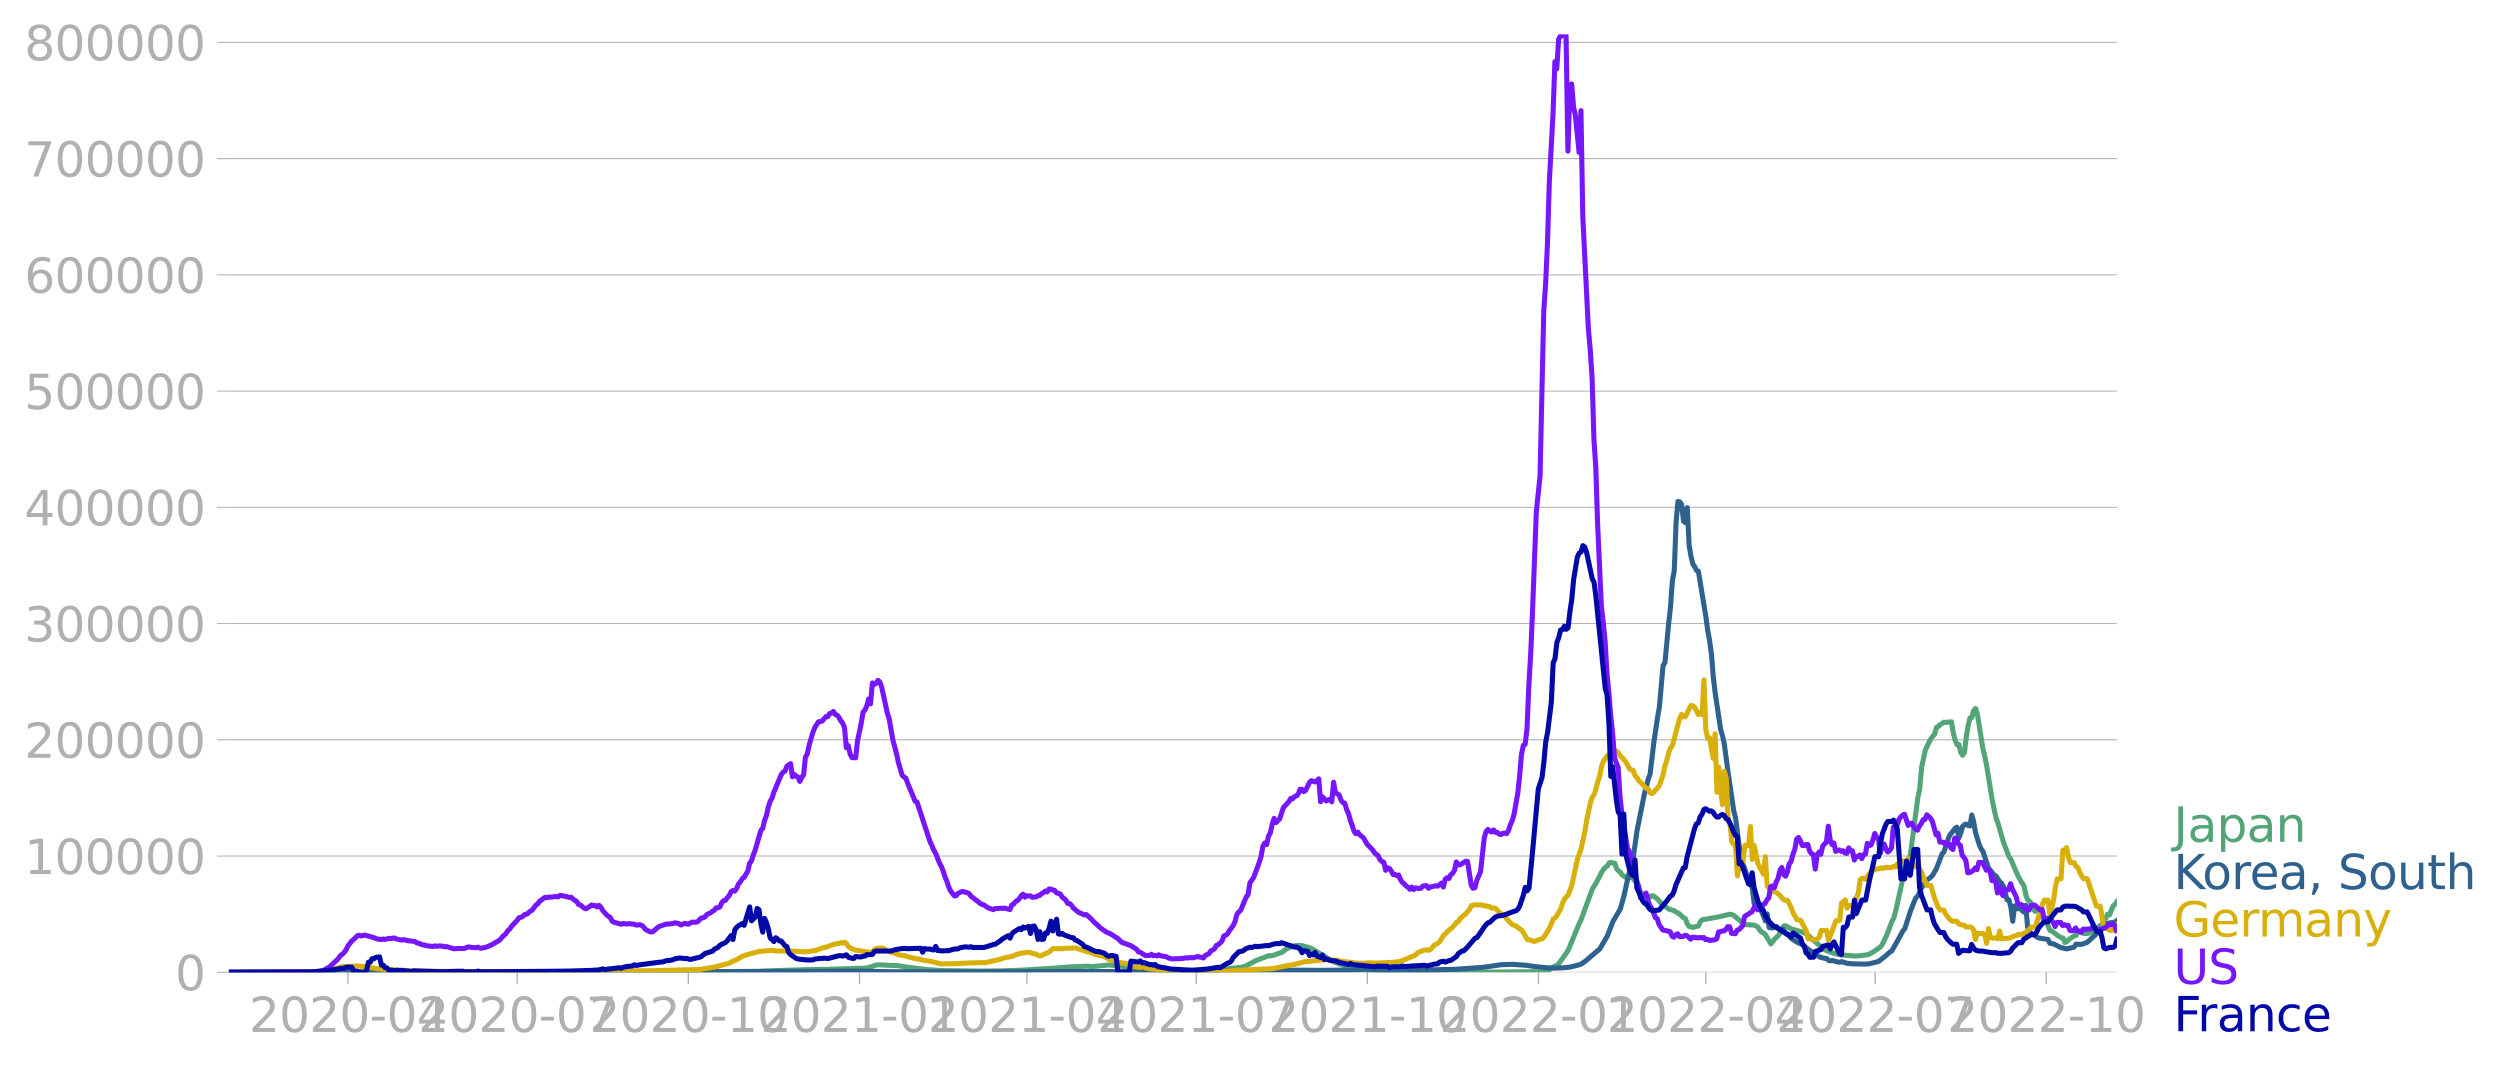 <svg xmlns="http://www.w3.org/2000/svg" xmlns:xlink="http://www.w3.org/1999/xlink" width="985.137" height="420.133" viewBox="0 0 738.852 315.1"><defs><style>*{stroke-linejoin:round;stroke-linecap:butt}</style></defs><g id="figure_1"><path id="patch_1" d="M0 315.1h738.852V0H0v315.1z" style="fill:none"/><g id="axes_1"><path id="patch_2" d="M67.645 287.35h558V10.15h-558v277.2z" style="fill:none"/><g id="matplotlib.axis_1"><g id="xtick_1"><g id="line2d_1"><defs><path id="m6c7bae4f6a" d="M0 0v3.5" style="stroke:#b0b0b0;stroke-width:.4"/></defs><use xlink:href="#m6c7bae4f6a" x="102.829" y="287.35" style="fill:#b0b0b0;stroke:#b0b0b0;stroke-width:.4"/></g><g id="text_1" style="fill:#b0b0b0" transform="matrix(.14 0 0 -.14 73.581 304.988)"><defs><path id="DejaVuSans-32" d="M1228 531h2203V0H469v531q359 372 979 998 621 627 780 809 303 340 423 576 121 236 121 464 0 372-261 606-261 235-680 235-297 0-627-103-329-103-704-313v638q381 153 712 231 332 78 607 78 725 0 1156-363 431-362 431-968 0-288-108-546-107-257-392-607-78-91-497-524-418-433-1181-1211z" transform="scale(.016)"/><path id="DejaVuSans-30" d="M2034 4250q-487 0-733-480-245-479-245-1442 0-959 245-1439 246-480 733-480 491 0 736 480 246 480 246 1439 0 963-246 1442-245 480-736 480zm0 500q785 0 1199-621 414-620 414-1801 0-1178-414-1799Q2819-91 2034-91q-784 0-1198 620-414 621-414 1799 0 1181 414 1801 414 621 1198 621z" transform="scale(.016)"/><path id="DejaVuSans-2d" d="M313 2009h1684v-512H313v512z" transform="scale(.016)"/><path id="DejaVuSans-34" d="M2419 4116 825 1625h1594v2491zm-166 550h794V1625h666v-525h-666V0h-628v1100H313v609l1940 2957z" transform="scale(.016)"/></defs><use xlink:href="#DejaVuSans-32"/><use xlink:href="#DejaVuSans-30" x="63.623"/><use xlink:href="#DejaVuSans-32" x="127.246"/><use xlink:href="#DejaVuSans-30" x="190.869"/><use xlink:href="#DejaVuSans-2d" x="254.492"/><use xlink:href="#DejaVuSans-30" x="290.576"/><use xlink:href="#DejaVuSans-34" x="354.199"/></g></g><g id="xtick_2"><use xlink:href="#m6c7bae4f6a" id="line2d_2" x="152.857" y="287.35" style="fill:#b0b0b0;stroke:#b0b0b0;stroke-width:.4"/><g id="text_2" style="fill:#b0b0b0" transform="matrix(.14 0 0 -.14 123.609 304.988)"><defs><path id="DejaVuSans-37" d="M525 4666h3000v-269L1831 0h-659l1594 4134H525v532z" transform="scale(.016)"/></defs><use xlink:href="#DejaVuSans-32"/><use xlink:href="#DejaVuSans-30" x="63.623"/><use xlink:href="#DejaVuSans-32" x="127.246"/><use xlink:href="#DejaVuSans-30" x="190.869"/><use xlink:href="#DejaVuSans-2d" x="254.492"/><use xlink:href="#DejaVuSans-30" x="290.576"/><use xlink:href="#DejaVuSans-37" x="354.199"/></g></g><g id="xtick_3"><use xlink:href="#m6c7bae4f6a" id="line2d_3" x="203.434" y="287.35" style="fill:#b0b0b0;stroke:#b0b0b0;stroke-width:.4"/><g id="text_3" style="fill:#b0b0b0" transform="matrix(.14 0 0 -.14 174.186 304.988)"><defs><path id="DejaVuSans-31" d="M794 531h1031v3560L703 3866v575l1116 225h631V531h1031V0H794v531z" transform="scale(.016)"/></defs><use xlink:href="#DejaVuSans-32"/><use xlink:href="#DejaVuSans-30" x="63.623"/><use xlink:href="#DejaVuSans-32" x="127.246"/><use xlink:href="#DejaVuSans-30" x="190.869"/><use xlink:href="#DejaVuSans-2d" x="254.492"/><use xlink:href="#DejaVuSans-31" x="290.576"/><use xlink:href="#DejaVuSans-30" x="354.199"/></g></g><g id="xtick_4"><use xlink:href="#m6c7bae4f6a" id="line2d_4" x="254.012" y="287.35" style="fill:#b0b0b0;stroke:#b0b0b0;stroke-width:.4"/><g id="text_4" style="fill:#b0b0b0" transform="matrix(.14 0 0 -.14 224.764 304.988)"><use xlink:href="#DejaVuSans-32"/><use xlink:href="#DejaVuSans-30" x="63.623"/><use xlink:href="#DejaVuSans-32" x="127.246"/><use xlink:href="#DejaVuSans-31" x="190.869"/><use xlink:href="#DejaVuSans-2d" x="254.492"/><use xlink:href="#DejaVuSans-30" x="290.576"/><use xlink:href="#DejaVuSans-31" x="354.199"/></g></g><g id="xtick_5"><use xlink:href="#m6c7bae4f6a" id="line2d_5" x="303.489" y="287.35" style="fill:#b0b0b0;stroke:#b0b0b0;stroke-width:.4"/><g id="text_5" style="fill:#b0b0b0" transform="matrix(.14 0 0 -.14 274.241 304.988)"><use xlink:href="#DejaVuSans-32"/><use xlink:href="#DejaVuSans-30" x="63.623"/><use xlink:href="#DejaVuSans-32" x="127.246"/><use xlink:href="#DejaVuSans-31" x="190.869"/><use xlink:href="#DejaVuSans-2d" x="254.492"/><use xlink:href="#DejaVuSans-30" x="290.576"/><use xlink:href="#DejaVuSans-34" x="354.199"/></g></g><g id="xtick_6"><use xlink:href="#m6c7bae4f6a" id="line2d_6" x="353.517" y="287.35" style="fill:#b0b0b0;stroke:#b0b0b0;stroke-width:.4"/><g id="text_6" style="fill:#b0b0b0" transform="matrix(.14 0 0 -.14 324.269 304.988)"><use xlink:href="#DejaVuSans-32"/><use xlink:href="#DejaVuSans-30" x="63.623"/><use xlink:href="#DejaVuSans-32" x="127.246"/><use xlink:href="#DejaVuSans-31" x="190.869"/><use xlink:href="#DejaVuSans-2d" x="254.492"/><use xlink:href="#DejaVuSans-30" x="290.576"/><use xlink:href="#DejaVuSans-37" x="354.199"/></g></g><g id="xtick_7"><use xlink:href="#m6c7bae4f6a" id="line2d_7" x="404.094" y="287.35" style="fill:#b0b0b0;stroke:#b0b0b0;stroke-width:.4"/><g id="text_7" style="fill:#b0b0b0" transform="matrix(.14 0 0 -.14 374.846 304.988)"><use xlink:href="#DejaVuSans-32"/><use xlink:href="#DejaVuSans-30" x="63.623"/><use xlink:href="#DejaVuSans-32" x="127.246"/><use xlink:href="#DejaVuSans-31" x="190.869"/><use xlink:href="#DejaVuSans-2d" x="254.492"/><use xlink:href="#DejaVuSans-31" x="290.576"/><use xlink:href="#DejaVuSans-30" x="354.199"/></g></g><g id="xtick_8"><use xlink:href="#m6c7bae4f6a" id="line2d_8" x="454.672" y="287.35" style="fill:#b0b0b0;stroke:#b0b0b0;stroke-width:.4"/><g id="text_8" style="fill:#b0b0b0" transform="matrix(.14 0 0 -.14 425.424 304.988)"><use xlink:href="#DejaVuSans-32"/><use xlink:href="#DejaVuSans-30" x="63.623"/><use xlink:href="#DejaVuSans-32" x="127.246"/><use xlink:href="#DejaVuSans-32" x="190.869"/><use xlink:href="#DejaVuSans-2d" x="254.492"/><use xlink:href="#DejaVuSans-30" x="290.576"/><use xlink:href="#DejaVuSans-31" x="354.199"/></g></g><g id="xtick_9"><use xlink:href="#m6c7bae4f6a" id="line2d_9" x="504.149" y="287.35" style="fill:#b0b0b0;stroke:#b0b0b0;stroke-width:.4"/><g id="text_9" style="fill:#b0b0b0" transform="matrix(.14 0 0 -.14 474.901 304.988)"><use xlink:href="#DejaVuSans-32"/><use xlink:href="#DejaVuSans-30" x="63.623"/><use xlink:href="#DejaVuSans-32" x="127.246"/><use xlink:href="#DejaVuSans-32" x="190.869"/><use xlink:href="#DejaVuSans-2d" x="254.492"/><use xlink:href="#DejaVuSans-30" x="290.576"/><use xlink:href="#DejaVuSans-34" x="354.199"/></g></g><g id="xtick_10"><use xlink:href="#m6c7bae4f6a" id="line2d_10" x="554.177" y="287.35" style="fill:#b0b0b0;stroke:#b0b0b0;stroke-width:.4"/><g id="text_10" style="fill:#b0b0b0" transform="matrix(.14 0 0 -.14 524.93 304.988)"><use xlink:href="#DejaVuSans-32"/><use xlink:href="#DejaVuSans-30" x="63.623"/><use xlink:href="#DejaVuSans-32" x="127.246"/><use xlink:href="#DejaVuSans-32" x="190.869"/><use xlink:href="#DejaVuSans-2d" x="254.492"/><use xlink:href="#DejaVuSans-30" x="290.576"/><use xlink:href="#DejaVuSans-37" x="354.199"/></g></g><g id="xtick_11"><use xlink:href="#m6c7bae4f6a" id="line2d_11" x="604.754" y="287.35" style="fill:#b0b0b0;stroke:#b0b0b0;stroke-width:.4"/><g id="text_11" style="fill:#b0b0b0" transform="matrix(.14 0 0 -.14 575.506 304.988)"><use xlink:href="#DejaVuSans-32"/><use xlink:href="#DejaVuSans-30" x="63.623"/><use xlink:href="#DejaVuSans-32" x="127.246"/><use xlink:href="#DejaVuSans-32" x="190.869"/><use xlink:href="#DejaVuSans-2d" x="254.492"/><use xlink:href="#DejaVuSans-31" x="290.576"/><use xlink:href="#DejaVuSans-30" x="354.199"/></g></g></g><g id="matplotlib.axis_2"><g id="ytick_1"><path id="line2d_12" d="M67.645 287.35h558" clip-path="url(#pde20e16e74)" style="fill:none;stroke:#b0b0b0;stroke-width:.3;stroke-linecap:square"/><g id="line2d_13"><defs><path id="m8f8eabbe2a" d="M0 0h-3.5" style="stroke:#b0b0b0;stroke-width:.3"/></defs><use xlink:href="#m8f8eabbe2a" x="67.645" y="287.35" style="fill:#b0b0b0;stroke:#b0b0b0;stroke-width:.3"/></g><use xlink:href="#DejaVuSans-30" id="text_12" style="fill:#b0b0b0" transform="matrix(.14 0 0 -.14 51.737 292.67)"/></g><g id="ytick_2"><path id="line2d_14" d="M67.645 252.996h558" clip-path="url(#pde20e16e74)" style="fill:none;stroke:#b0b0b0;stroke-width:.3;stroke-linecap:square"/><use xlink:href="#m8f8eabbe2a" id="line2d_15" x="67.645" y="252.996" style="fill:#b0b0b0;stroke:#b0b0b0;stroke-width:.3"/><g id="text_13" style="fill:#b0b0b0" transform="matrix(.14 0 0 -.14 7.2 258.315)"><use xlink:href="#DejaVuSans-31"/><use xlink:href="#DejaVuSans-30" x="63.623"/><use xlink:href="#DejaVuSans-30" x="127.246"/><use xlink:href="#DejaVuSans-30" x="190.869"/><use xlink:href="#DejaVuSans-30" x="254.492"/><use xlink:href="#DejaVuSans-30" x="318.115"/></g></g><g id="ytick_3"><path id="line2d_16" d="M67.645 218.642h558" clip-path="url(#pde20e16e74)" style="fill:none;stroke:#b0b0b0;stroke-width:.3;stroke-linecap:square"/><use xlink:href="#m8f8eabbe2a" id="line2d_17" x="67.645" y="218.642" style="fill:#b0b0b0;stroke:#b0b0b0;stroke-width:.3"/><g id="text_14" style="fill:#b0b0b0" transform="matrix(.14 0 0 -.14 7.2 223.961)"><use xlink:href="#DejaVuSans-32"/><use xlink:href="#DejaVuSans-30" x="63.623"/><use xlink:href="#DejaVuSans-30" x="127.246"/><use xlink:href="#DejaVuSans-30" x="190.869"/><use xlink:href="#DejaVuSans-30" x="254.492"/><use xlink:href="#DejaVuSans-30" x="318.115"/></g></g><g id="ytick_4"><path id="line2d_18" d="M67.645 184.289h558" clip-path="url(#pde20e16e74)" style="fill:none;stroke:#b0b0b0;stroke-width:.3;stroke-linecap:square"/><use xlink:href="#m8f8eabbe2a" id="line2d_19" x="67.645" y="184.289" style="fill:#b0b0b0;stroke:#b0b0b0;stroke-width:.3"/><g id="text_15" style="fill:#b0b0b0" transform="matrix(.14 0 0 -.14 7.2 189.607)"><defs><path id="DejaVuSans-33" d="M2597 2516q453-97 707-404 255-306 255-756 0-690-475-1069Q2609-91 1734-91q-293 0-604 58T488 141v609q262-153 574-231 313-78 654-78 593 0 904 234t311 681q0 413-289 645-289 233-804 233h-544v519h569q465 0 712 186t247 536q0 359-255 551-254 193-729 193-260 0-557-57-297-56-653-174v562q360 100 674 150t592 50q719 0 1137-327 419-326 419-882 0-388-222-655t-631-370z" transform="scale(.016)"/></defs><use xlink:href="#DejaVuSans-33"/><use xlink:href="#DejaVuSans-30" x="63.623"/><use xlink:href="#DejaVuSans-30" x="127.246"/><use xlink:href="#DejaVuSans-30" x="190.869"/><use xlink:href="#DejaVuSans-30" x="254.492"/><use xlink:href="#DejaVuSans-30" x="318.115"/></g></g><g id="ytick_5"><path id="line2d_20" d="M67.645 149.935h558" clip-path="url(#pde20e16e74)" style="fill:none;stroke:#b0b0b0;stroke-width:.3;stroke-linecap:square"/><use xlink:href="#m8f8eabbe2a" id="line2d_21" x="67.645" y="149.935" style="fill:#b0b0b0;stroke:#b0b0b0;stroke-width:.3"/><g id="text_16" style="fill:#b0b0b0" transform="matrix(.14 0 0 -.14 7.2 155.254)"><use xlink:href="#DejaVuSans-34"/><use xlink:href="#DejaVuSans-30" x="63.623"/><use xlink:href="#DejaVuSans-30" x="127.246"/><use xlink:href="#DejaVuSans-30" x="190.869"/><use xlink:href="#DejaVuSans-30" x="254.492"/><use xlink:href="#DejaVuSans-30" x="318.115"/></g></g><g id="ytick_6"><path id="line2d_22" d="M67.645 115.58h558" clip-path="url(#pde20e16e74)" style="fill:none;stroke:#b0b0b0;stroke-width:.3;stroke-linecap:square"/><use xlink:href="#m8f8eabbe2a" id="line2d_23" x="67.645" y="115.581" style="fill:#b0b0b0;stroke:#b0b0b0;stroke-width:.3"/><g id="text_17" style="fill:#b0b0b0" transform="matrix(.14 0 0 -.14 7.2 120.9)"><defs><path id="DejaVuSans-35" d="M691 4666h2478v-532H1269V2991q137 47 274 70 138 23 276 23 781 0 1237-428 457-428 457-1159 0-753-469-1171Q2575-91 1722-91q-294 0-599 50Q819 9 494 109v635q281-153 581-228t634-75q541 0 856 284 316 284 316 772 0 487-316 771-315 285-856 285-253 0-505-56-251-56-513-175v2344z" transform="scale(.016)"/></defs><use xlink:href="#DejaVuSans-35"/><use xlink:href="#DejaVuSans-30" x="63.623"/><use xlink:href="#DejaVuSans-30" x="127.246"/><use xlink:href="#DejaVuSans-30" x="190.869"/><use xlink:href="#DejaVuSans-30" x="254.492"/><use xlink:href="#DejaVuSans-30" x="318.115"/></g></g><g id="ytick_7"><path id="line2d_24" d="M67.645 81.227h558" clip-path="url(#pde20e16e74)" style="fill:none;stroke:#b0b0b0;stroke-width:.3;stroke-linecap:square"/><use xlink:href="#m8f8eabbe2a" id="line2d_25" x="67.645" y="81.227" style="fill:#b0b0b0;stroke:#b0b0b0;stroke-width:.3"/><g id="text_18" style="fill:#b0b0b0" transform="matrix(.14 0 0 -.14 7.2 86.546)"><defs><path id="DejaVuSans-36" d="M2113 2584q-425 0-674-291-248-290-248-796 0-503 248-796 249-292 674-292t673 292q248 293 248 796 0 506-248 796-248 291-673 291zm1253 1979v-575q-238 112-480 171-242 60-480 60-625 0-955-422-329-422-376-1275 184 272 462 417 279 145 613 145 703 0 1111-427 408-426 408-1160 0-719-425-1154Q2819-91 2113-91q-810 0-1238 620-428 621-428 1799 0 1106 525 1764t1409 658q238 0 480-47t505-140z" transform="scale(.016)"/></defs><use xlink:href="#DejaVuSans-36"/><use xlink:href="#DejaVuSans-30" x="63.623"/><use xlink:href="#DejaVuSans-30" x="127.246"/><use xlink:href="#DejaVuSans-30" x="190.869"/><use xlink:href="#DejaVuSans-30" x="254.492"/><use xlink:href="#DejaVuSans-30" x="318.115"/></g></g><g id="ytick_8"><path id="line2d_26" d="M67.645 46.873h558" clip-path="url(#pde20e16e74)" style="fill:none;stroke:#b0b0b0;stroke-width:.3;stroke-linecap:square"/><use xlink:href="#m8f8eabbe2a" id="line2d_27" x="67.645" y="46.873" style="fill:#b0b0b0;stroke:#b0b0b0;stroke-width:.3"/><g id="text_19" style="fill:#b0b0b0" transform="matrix(.14 0 0 -.14 7.2 52.192)"><use xlink:href="#DejaVuSans-37"/><use xlink:href="#DejaVuSans-30" x="63.623"/><use xlink:href="#DejaVuSans-30" x="127.246"/><use xlink:href="#DejaVuSans-30" x="190.869"/><use xlink:href="#DejaVuSans-30" x="254.492"/><use xlink:href="#DejaVuSans-30" x="318.115"/></g></g><g id="ytick_9"><path id="line2d_28" d="M67.645 12.519h558" clip-path="url(#pde20e16e74)" style="fill:none;stroke:#b0b0b0;stroke-width:.3;stroke-linecap:square"/><use xlink:href="#m8f8eabbe2a" id="line2d_29" x="67.645" y="12.519" style="fill:#b0b0b0;stroke:#b0b0b0;stroke-width:.3"/><g id="text_20" style="fill:#b0b0b0" transform="matrix(.14 0 0 -.14 7.2 17.838)"><defs><path id="DejaVuSans-38" d="M2034 2216q-450 0-708-241-257-241-257-662 0-422 257-663 258-241 708-241t709 242q260 243 260 662 0 421-258 662-257 241-711 241zm-631 268q-406 100-633 378-226 279-226 679 0 559 398 884 399 325 1092 325 697 0 1094-325t397-884q0-400-227-679-226-278-629-378 456-106 710-416 255-309 255-755 0-679-414-1042Q2806-91 2034-91q-771 0-1186 362-414 363-414 1042 0 446 256 755 257 310 713 416zm-231 997q0-362 226-565 227-203 636-203 407 0 636 203 230 203 230 565 0 363-230 566-229 203-636 203-409 0-636-203-226-203-226-566z" transform="scale(.016)"/></defs><use xlink:href="#DejaVuSans-38"/><use xlink:href="#DejaVuSans-30" x="63.623"/><use xlink:href="#DejaVuSans-30" x="127.246"/><use xlink:href="#DejaVuSans-30" x="190.869"/><use xlink:href="#DejaVuSans-30" x="254.492"/><use xlink:href="#DejaVuSans-30" x="318.115"/></g></g></g><path id="line2d_30" d="m67.645 287.35 37.933-.103 10.995-.019 14.294.11 23.64-.047 12.643-.207 8.247-.175 6.597.119 19.79.174 7.697-.03 13.744-.1 14.294-.49 7.147-.12 7.146-.23 2.2-.085 1.099.03 1.65-.219 1.099-.383 1.1-.38 1.099-.059 2.199.133 3.298.15 2.75.458 5.497.656 4.398.308 11.544.153 6.048-.058 6.047-.202 9.346-.587 6.047-.453 4.398-.155 1.1.16 4.947-.521 13.744 1.412 4.948.243 3.299.017 9.345-.182 2.75-.222 3.848-.453 1.099-.08 1.1-.31 1.099-.492 2.199-1.198 3.848-1.473.55.067 1.1-.267 1.649-.615.55-.139 1.1-.856 1.648-.842.55-.219 1.65-.186 1.099.097 2.199.638.55.216 6.597 3.952 4.398 1.607 1.649.425 1.65.215 1.099.064 1.649.201 2.749.193 4.948.168 23.639.158 19.791-.15 1.1-.147 1.1-.474 1.099-.77 1.1-.528.549-.527 1.1-1.483 1.649-2.401 2.199-5.366 1.1-2.61.549-1.17 3.298-9.019 1.1-1.727 1.65-3.195.549-.854.55-.583.55-.345.55-.957.549-.143.55.231.55-.008.55 1.66.549.617.55.387.55.834 1.649 1.083.55-.642 1.099.694.55.715.55.52.55 1.666.55 1.082 1.099.843.55.04.55.209.549.38.55-.444.55.096 1.099.894 1.1 1.252 2.198 1.67 1.65.526 1.649.998 1.1 1.081.55.235.549 1.511.55.812 1.1.269 1.648-.426.55-1.2.55-.6 4.948-.887 1.1-.278 2.198-.507.55.12.55.25 2.199 1.835 1.1.73.549.179 2.199.107 1.1.572.55.926.549.571.55.274.55.493 1.649 2.737 1.1-1.452 1.099-1.01 1.65-2.884.549-.005 1.65.93 1.099.315 1.1.28 1.648.537 1.1.767 3.298 2.954 1.1.934 1.1.643 1.099.393 1.65.562 1.099.225 4.398.383 1.649-.095 2.199-.288 1.1-.492 1.649-1.09 1.1-.799.549-.827 1.1-2.309 1.099-2.794.55-1.511.55-1 .55-1.951 1.649-7.452 1.1-5.259.549-1.914.55.457.55-2.848 2.198-16.757.55-2.471.55-6.366 1.1-5.102 1.099-2.331.55-1.044 1.1-1.357.549-1.968.55-.275.55-.608.55-.258.549-.425.55.091 1.649-.173.55 3.188.55 2.152.55 1.378.549-.034.55 2.274.55.929.55-.755.549-4.529.55-3.413.55-2.346.55-.12.549-2.077.55-.596.55 1.7 1.649 10.315.55 2.213.55 2.742 1.649 10.167 1.099 5.245.55 1.368 1.649 5.774 1.65 4.294.549.742 1.1 2.656 1.1 2.451 1.099 1.924.55.726.55 2.741.549 1.493.55.417.55.595.55 1.558.549.848.55-.27.55-.588.55.973.549 1.728.55 1.334.55.178.55.856.549 1.392.55.196 2.199 1.638.55.32.55.104.549 1.305.55-.203.55-.601 1.649-1.099.55-.114.55-1.432.549.096.55.47.55.246 1.099-.012.55-.073 1.1-.596 1.099-.701 1.1-.986.549-.27 1.1-1.849.55-1.214.549.255 1.1-2.72.55-.456.549-.791h0" clip-path="url(#pde20e16e74)" style="fill:none;stroke:#53a577;stroke-width:1.5;stroke-linecap:square"/><path id="line2d_31" d="m67.645 287.35 17.042-.104 3.849-.105 8.246.174 11.545.02 25.838.003 109.95-.263 4.949-.072 4.948.019 9.345.158 10.446.038 33.535-.068 10.995-.03 9.345.016 6.598.007 13.194.049 8.796-.126 6.597-.21 20.34-.133 6.598.052 8.246-.08 1.65.008 3.298-.265 1.649.081 4.948.203 6.597.162 3.298-.13 4.398-.151 6.048-.122 8.246-.586 3.299-.457 2.199-.332 3.298-.103 3.848.268 2.75.38 3.847.39 2.2.07 2.198-.084 2.2-.2 2.748-.704.55-.22 1.1-.742 4.397-3.734 2.2-3.758 1.649-4.27 2.199-3.734 1.1-3.92 1.099-5.065 1.1-4.374.549-2.08 1.1-7.749 2.199-10.947.55-1.936.55-2.345.549-1.413 1.1-9.28 1.099-7.417.55-3.128 1.1-12.363.549-.792 1.1-11.577.55-4.861.549-7.834.55-2.86.55-14.419.55-6.087.549.114.55.759.55 4.937.55.422.549-4.416.55 11.078.55 3.319.55 2.25.549.814.55 1.077.55.312 2.198 13.333.55 4.114.55 2.946.55 3.994.55 6.787.55 4.707 1.648 10.96.55 1.78.55 2.714 1.1 8.207 1.649 11.217.55 2.12 1.099 8.653.55 2.827.55 2.198 1.099 2.981.55.657 1.1 3.566.549 4.457.55-1.324 1.1 2.9.549.702 1.1 2.797.55-2.074.55 3.988.549.182 1.1-.137.55.055 1.099.566.55-.28.55.492.549.718.55.358 1.1 1.345 1.648 1.04.55.3.55.164 3.298 2.438.55.188 1.65 1.286 1.099.315 1.1.193.55.54.549.12.55-.11 1.649.455.55.058.55-.176 1.649.5 1.649.156 3.848.071 1.1-.101 1.649-.41 1.1-.326 1.649-1.281 1.649-1.459.55-.316 2.199-3.94 1.1-2.01.55-.667 1.648-5.118 1.1-2.796.55-1.231.55-.47 1.099-2.432 1.1-1.663.55-.658 1.099-.833.55-.61 1.099-1.926 1.65-4.326.549-.52 1.1-3.436.55-1.44 1.648-2.15.55-.333.55 3.224.55-1.42.55-2.026.55-.494.549-.237.55.425.55.149.55-3.238.549 2.036.55 3.2 1.1 3.508.549 1.26.55.78 1.649 4.986.55.566 1.1 1.427.549.274 1.1 1.68.55.436.549.989 1.1 3.967.55.03.549 2.082.55 4.195.55-4.551.55.862.55-.034.549-.321.55.86.55.464.55-2.024.549 6.496.55 1.117.55.691.55.44.549.258.55.417.55.25 2.748.46.55 1.125 1.1.18 2.198 1.121.55.047.55.206.55.083 1.1-.23 1.099-.288.55-.87 1.649.07 1.649-.594 3.298-3.01.55-.207 1.65-1.987.55-.37 1.099-.281.55-.008.55-.192.549-.38h0" clip-path="url(#pde20e16e74)" style="fill:none;stroke:#2f618f;stroke-width:1.5;stroke-linecap:square"/><path id="line2d_32" d="m67.645 287.35 24.19-.099 3.298-.226 3.298-.67 2.749-.67 4.398-.204 2.199.21 4.398.689 3.848.234 7.697.4 23.64.162 3.298-.027 4.398.062 12.644-.052 17.043-.273 3.298.06 4.398-.049 14.294-.374 4.398-.698 4.398-1.16 1.1-.613 1.099-.437 1.649-.996 1.65-.528 1.099-.304 2.199-.6 3.298-.27.55-.045 1.1.17 1.1.009 3.847.034 3.849.219 1.1-.111 1.099-.212.55-.022 1.649-.57.55-.251 1.649-.336.55-.34 2.198-.616.55-.014.55-.25.55.146.55-.258.55.404.549.827.55.442 1.649.716.55-.017 2.199.439 1.1.108.549.303.55-.438.55-.59.55-.325 1.099-.174 1.1.14.55.465.549.296 2.199.661 1.1.455 1.099.191.55.02 1.1.38 2.748.636.55.015 1.1.335 2.198.324 3.299.786 4.398-.068 1.649-.105 2.199-.1 4.948-.12 4.398-1.019 1.1-.392 1.099-.2 1.1-.214 1.649-.672 1.1-.275 1.648-.243.55-.015.55.115.55.244 1.1.199.549.361.55.192.55-.176 1.649-.804.55-.192 1.099-1.033 2.199.02.55.06.55-.157 2.748-.072.55-.067 1.1.365 3.848 1.145.55.287 1.649.447 1.1.223.549.222 1.65.938 1.099.168 1.649.567 1.1.127 1.099.247 1.1.707 2.748.33.55-.112.55.082 1.1.36 3.298.33 2.199.12 2.199.285 4.398.144 7.147-.016 4.947-.18 12.645-.65 7.147-1.403 2.199-.61 4.947-.505 1.65-.134 2.199.16 1.1.074 1.648.332 1.1.087 3.298.414 1.65-.006 1.649-.154 1.1.076 1.649.005 4.398-.22 1.65-.201.549-.089 3.298-1.404.55-.182.55-.304.55-.587 1.649-.72.55-.15.55-.017.55.138.549-.29 1.1-1.223 1.099-.614.55-.54 1.1-1.744 1.648-1.598 1.1-.898 1.1-1.39.55-.213.549-.925 1.65-1.45 1.099-1.21.55-1.15 1.099-.239 1.1.042.55-.015 2.198.48.55.075.55.475.55-.118.55.127 1.099 1.172.55.462 1.099.556.55.898.55.684 1.099 1.04 1.1.44 1.649 1.217.55.762 1.1 1.956 1.099.222.55.275.55.106 1.099-.49 1.1-.345.549-.465 1.65-2.725 1.099-2.628.55-.33.55-.743 1.099-1.894.55-1.761.55-1.086.549-.783.55-.437 1.1-2.974 1.648-7.73 1.1-3.051 1.1-5.115.55-3.416 1.099-5.09.55-1.645.55-.732.549-1.75.55-2.184.55-1.619.55-2.88.549-1.406 1.1-1.529.55-.341.549-1.264.55-.576 1.649 1.212.55.923.55.508 1.099 1.301 1.1 2.003.55.35.549.127.55 1.635.55.536.55.947.55.457 1.099 1.148.55.565.55.186.549 1.112.55.277.55-.336.55-.804.549-.44.55-.79 1.1-3.147.549-2.556.55-1.73.55-2.202.55-1.458.549-.685 2.199-8.148.55-1.136.55.727.55.003 1.648-3.327.55.067.55.403 1.1 2.227.55-.75.549.749.55-10.262.55 14.554.55 2.727.549-.194 1.1 6.108.55-7.275.549 17.286.55-7.397.55 6.919.55 4.141.549-9.837.55 2.05.55 12.334.55.903.549 5.551.55.77.55.506.55 8.734.549-2.942.55-1.028.55-.238.55-4.786 1.099.05.55-5.61.55 9.745.549-4.193 1.1 5.295.55 1.347.549.788.55 1.143.55-5.234.55 8.618 1.099 1.55.55.159.55.033.55.292 1.099.826.55.79.55.51 1.099.165 1.1 2.271.549 1.484 1.1 1.943 1.099.166 1.65 3.128.549 2.31 1.1.172 1.099.149.55-.286.55-.431.55-2.005.549-.054.55.133.55-.129.55 2.952 2.198-5.805 1.1-.098.55-5.108.55-.378.549-.564.55 2.442.55-.733 1.099-.077.55-.847 1.1-2.802.549-3.93.55-.445h.55l.55.301.549-.943 1.1-1.376.55-.24.549-.459 1.1-.077.55-.253.549.158 1.1-.361.55.135 1.099-.056.55-.355.55.153.55-.822.549.394.55-1.33h.55l.55.17.549-.292.55-.657.55.762.55.092.549 1.523h1.1l.55.747.549.943.55 1.595 1.1 2.406 1.099-.042 1.1 3.773 1.099 2.688.55.804 1.099.042.55 1.178 1.1 1.458.549.474.55.184h1.1l.549.735.55.262 1.1.212.549.47 1.1-.003.55.163.549.71.55 2.88.55-1.955.55.151 1.099.002.55.29.55 2.598.549-4.353.55 2.582.55.19 1.099.001.55.235.55-2.282.55 2.29 1.099-.142h1.1l1.649-.71.55-.136.55-.316h1.099l1.1-.527 1.648-1.613h1.1l.55-1.425.55-1.919.55-1.074.549-2.236.55-1.32h1.1l.549 4.382.55-1.851.55-2.633.55-3.815.549-2.376h1.1l.55-8.467.549-.158.55-.624.55 2.94.55 1.51H613l.55 1.103.55.327.549 1.395.55 1.075.55.828h1.099l2.749 8.118h1.1l1.099 6.469.55.013.55.239.549.434h1.1l.55-.613.549-.877h0" clip-path="url(#pde20e16e74)" style="fill:none;stroke:#d8b009;stroke-width:1.5;stroke-linecap:square"/><path id="line2d_33" d="m67.645 287.35 24.739-.097 2.199-.184 1.1-.311 1.649-.965 2.199-2.025.55-.6.55-.794.549-.353.55-.54.55-.774.55-1.162 1.099-1.39.55-.469 1.099-1.103.55-.185.55.224 1.099-.27 2.199.592 1.65.602 1.099.122.55-.168.55.126 1.099-.292.55.08.55-.16.55-.04.549.29 1.1.224.55.122.549-.164 1.1.307 1.649.177.55.095.55.378.549.121 1.1.474.55.028.549.212 1.65.212.549.003.55-.154.55.144.55-.136 1.099.088.55.196.55-.073 2.198.642 1.65-.12.55.066 1.099-.081.55-.328.55-.077 1.099.173 1.1.032.549-.132.55.27.55.038.55-.195.549-.056 1.65-.677 2.198-1.276.55-.436.55-.7 1.1-.998.55-.887.549-.44.55-.837 1.649-1.753.55-.772.55-.126.55-.255.549-.542.55-.102.55-.363.55-.547.549-.232 1.1-1.546.55-.308.549-.785 1.65-1.23.549.113.55-.19.55.06 1.649-.244.55.146.55-.417.549.027.55.166.55.043 1.099.35.55-.07.55.52 1.099.74.55.887.55.144 1.099.935.55.193 1.1-.67.549-.478.55.234.55-.054.55.422.549-.473.55.562.55.961 1.099 1.253.55.457.55.31.55 1.09.549.345 2.199.626.55-.26 1.1.187.549-.111 1.65.158.55.257 1.099-.123.55.25.55.433.549.73 1.1.581.55.188.549-.116 1.1-.954.55-.507 2.198-.773 1.1-.032 1.1-.184.549-.172 1.1.264.55.387 1.099-.48 1.1.241 1.099-.607 1.1.023.549-.132 1.1-1.102.55-.088.549-.288.55-.662 1.1-.522.549-.47.55-.275.55-.734.55.02.549-.265.55-1.265.55-.584.55-.109.549-.803.55-.579.55-1.14.55-.397.549.207.55-.807.55-1.324.55-.614.549-.904.55-.428 1.1-1.825.549-2.35.55-.677.55-1.83.55-1.4 1.649-5.755.55-.611.55-2.329.549-1.453.55-2.444.55-1.745.55-.937.549-1.785 2.199-5.22.55-.724.55-.33.55-1.406 1.099-.766.55 3.885.55-.688.549.495.55.274.55 1.27.55-1.172.549-.774.55-5.238.55-.982.55-2.573 1.099-3.745.55-1.406 1.099-1.719 1.1-.223 1.099-1.3.55.008.55-.906.55-.17.549-.47.55.87.55.22.55.63.549 1.053.55.657.55 1.356.55 5.939.549-.643.55 2.455.55 1.12.55-.044.549.1.55-5.017 1.1-5.229.549-3.289.55-.596.55-1.248.55-2.017.549 1.412.55-6.155.55.447.55-.332.549-.87.55.481.55 1.53 1.649 7.611.55 1.658 1.1 6.315 1.099 4.118.55 2.598 1.099 3.731.55.552.55.28.55 1.594 1.648 3.945.55 1.336.55.203 3.848 11.765.55 1.068.55 1.41.55.907 1.099 2.786.55 1.03.55 1.327.55 1.76.549 1.311.55 1.665.55 1.212 1.099 1.46.55.004.55-.687 1.099-.533.55-.003 1.1.31.549.29.55.744 2.199 1.685.55.497.55.262.549.14 1.1.79 1.649.607.55-.332.55.037 1.099-.129.55.068.55-.098 1.649.422.55-1.371.55-.255.549-.747.55-.272.55-.538.55-.895.549-.464.55.904.55-.464.55.11.549-.035.55.418 1.1-.135.549-.311.55-.147.55-.517.55-.287.549-.464.55.246.55-.85.55.039.549.276.55.08.55.737 1.099.336.55.903 1.1.898.549.986.55.053.55.462.55.813 1.099.939.55.417 1.649.73.55-.103 1.099.95 1.65 1.694.549.385.55.618 1.1.848 1.099.719 1.1.47 2.198 1.39 1.1 1.104 2.749 1.01 1.649 1.044.55.776.55.133 1.649 1.017.55-.107.55.064.549-.384.55.407.55-.08.55.17.549-.342.55.31 1.1.156.549.105.55.317 1.1.32 3.298-.114.55-.174 1.099.005.55-.15.55.16 1.649-.423.55.186.55.02.549.225.55-.738 1.1-.531.549-.853.55-.233.55-.367.55-1.007.549-.191 1.1-1.083.55-1.523.549-.2.55-.422.55-.96 1.099-1.479.55-1.202.55-2.099.55-.75.549-.405 1.1-2.675.55-1.262.549-.782.55-3.454 1.1-1.574 1.649-4.456.55-1.827.55-2.98.549-.943.55.476.55-2.499.55-.992.549-2.556.55-1.68.55 1.23 1.099-1.102 1.1-3.33 1.649-1.792.55-.949.55.123.549-.63.55-.2.55-.582.55-1.398.549.039.55.656.55-.384 1.099-2.283.55-.56 1.1.383.549-.351.55-.565.55 6.77.55-1.476 1.099 1.239.55-.323.55-.155.549.742.55-5.778.55 3.165.55.214.549.395.55 1.527.55.697.55.175.549 1.88.55 1.165.55 2.045.55 1.452.549 1.77.55.707.55-.473.55.76 1.099.903 1.1 1.899 1.649 1.71.55.866 1.099.894.55 1.191.55.463.549.257.55 2.343.55-.76.55.219.55.731.549 1.07.55-.051.55.384.55-.186.549 1.39.55.79.55.435.55.632.549.347.55.6.55-.63.55.735.549-.501 1.1.19.55-.097.549-.64 1.1-.137.55.774.549-.33 1.65-.405.549.124 1.1-.901.55 1.163.549-2.307.55-.437.55.25.55-1.164.549-.397.55-.848.55-2.503.55.877.549-.05 1.65-1.04.549.058 1.1 7.006.55.922.549-.176.55-2.17 1.1-2.522 1.099-10.015.55-1.94.55-.558.549.495.55.252.55-.612.55.708.549.021.55.505.55.151.55-.407.549-.045.55.182.55-.895.55-1.723.549-1.174.55-1.842 1.1-6.222.55-5.02.549-6.484.55-2.729.55-.33.55-4.565.549-12.997.55-9.322.55-12.93 1.099-28.811 1.1-10.613 1.099-48.745.55-8.087.55-12.076.55-18.043 1.099-20.251.55-15.31.55 2.104.549-8.747.55-1.012.55-.007.55-.41.549.355.55 34.151.55-17.054.55-2.77.549 6.622.55 2.585 1.1 10.995.549-12.328.55 31.428 1.649 33.056.55 6.207.55 8.322.55 18.354.549 8.152.55 17.168 1.1 23.936.549 4.598.55 5.68.55 9.48.55 5.522.549 6.884.55 5.051.55 7.195.55 1.732.549 1.261.55 8.628.55 5.069 1.649 10.191.55 1.014.55 1.745.549 4.305.55 1.046 1.1 3.143.55 3.45.549-.773.55.245.55-.835.55 2.1.549 1.523.55.884.55 1.128.55 1.596.549.29.55 1.736 1.1 1.619 2.198.52.55 1.325.55.292.55-.698.55-.307.549.841 1.1-.05.55-.34.549.112 1.1 1.043.55-.624 1.648.236.55-.1.55.089.55-.118.55.652.55-.114.549.345 1.1-.105.55-.088.549-.255.55-2.063.55-.05.55-.237h.549l.55-.503.55-.793.55.09.549 1.913 1.1.105.55-1.052.549-.16 1.1-1.195.55-2.681 2.198-1.418.55-1.08.55-.818.55 1.353 1.099-.38.55-1.258.55-.234.55-1.106.55-.55.549-3.328.55-.198.55.528.55-1.733.549-1.021.55-2.39.55-.84.55 2.05.549.519.55-1.302.55-2.343.55-.724.549-2.102.55-1.472.55-3.02.55-.49.549.97.55 1.37.55.079.55-.338.549.008.55 2.001.55.683.55.309.549 4.25.55-4.097.55-.893.55.648.549-2.405.55-.68.55-.452.55-4.775.549 3.949.55 1.474.55-.466.55 2.492.549-.352.55-.073.55.393.55-.163.549.675.55.093.55-1.602.55.861.549-.014.55 2.735.55-1.04.55-.025.549-.425.55 1.064.55-1.14.55-.206.549-3.152.55.662.55-.226.55-1.425.549-1.948.55 1.01.55.679.55 4.12.549-2.16.55-.513.55 1.403.55.939.549-.425.55-.789.55-6.134 1.1-.504.549-1.783.55-.758.55-.502.55-.249 1.099 3.287.55-.593.55-.014.549 1.069.55.631.55.312.55-1.211.549-.733.55-1.148.55-.078.55-1.367 1.099 1.01.55.97 1.099 3.96.55-.495.55 2.612 1.099.07.55.712.55-.434.55.206.549 1.197.55.456.55-3.37.55.14.549 1.596.55.389.55 2.92.55.673.549.937.55 3.564.55-.002 1.099-.663.55-.73.55.466.55-2.113 1.099.032 1.1 2.285.549-.13.55.437.55 2.749 1.099.067.55 3.564.55-1.812.55 1.496.549 1.153.55-1.773.55.062.55-.077.549-1.763.55 1.618 1.1 2.166.55 2.188 1.099.25 1.1 1.186.549.256.55.117.55-1.328 1.099-.12 1.65 1.476.549-.165.55 2.449 1.649.348.55.285.55.765.55 1.16.549-1.218 1.1.021.55.902.549-.27.55.327.55-.127.55 1.536.549.085.55-.057.55-.777.55.844.549.16.55.306.55-.933.55.03 1.099-.106.55-.004.55-.496.549-.093.55.774.55-.178.55.257 1.099-.521.55-.12 1.099-.986.55.194.55-.209.55.306.549 1.535h0" clip-path="url(#pde20e16e74)" style="fill:none;stroke:#7516fd;stroke-width:1.5;stroke-linecap:square"/><path id="line2d_34" d="m67.645 287.35 24.19-.091 3.847-.335 1.1-.063 1.65-.23 1.648-.276.55-.145 1.1-.063.55-.265.55-.092.549.09.55-.071.55 1.066 1.099.17.55.305h1.649l.55-.523.55-2.45.55-.023.549-1.027.55.031.55-.431 1.099-.132.55 2.437.55.034.55.726.55.069.549.7.55-.044 1.1.127 1.099-.084.55.16.55-.144 1.099.156.55.013 1.099.252.55-.274 8.796.28 4.398-.15 1.649.008.55.167 1.1-.05 1.099.055 1.1-.052.549-.19.55.197 6.047-.016 20.89-.17 6.048-.216 2.199-.144 1.1-.302.55.202 1.649-.197 1.649-.197 1.1-.138.549.171.55-.315 1.1-.229 1.649-.161.55-.334.55.201 1.099-.214 6.047-.791.55-.024 1.649-.496.55.038 1.1-.256.549-.279 1.1-.173 1.099.056.55.102.55-.055 1.099.321 2.749-.657.55-.215 1.099-.92 2.199-.658.55-.606 1.1-.494.549-.68 1.65-.798.549-.543 1.1-1.489.55 1.14.549-2.882.55-.691.55-.498 1.099-.61.55.498 1.649-5.437.55 4.106 1.1-1.112.549-2.53.55.374.55 4.155.55 2.453.55-4.05.549 1.24.55 1.807.55 2.684 1.099 1.116.55-1.128.55.371.55.578.549.043 1.1 1.39.55.246.549 1.75.55.594 1.649 1.152.55.165 1.1.11 1.099.134 1.1.042 1.099-.014.55-.275 1.649-.172 1.649-.07.55.114 3.298-.86.55-.007.55.134 1.1-.378.549.703 1.1.336.55.018.549-.566 1.1.129.55-.018.549-.178.55-.048.55-.459.55.066 1.099-.112.55-.82.55-.17 3.848-.017.55.001 1.099-.348 1.65-.298 1.099-.112 1.1.082 1.099-.049 1.649-.046 1.1-.032.55 1.167.549-1.098.55.17 1.1-.016.549.212.55.049.55-1.034.55 1.222.549-.031.55.149 2.199-.084 1.649-.488 1.1-.041.55-.318 1.099-.196.55-.085 1.099.099.55-.132.55.232 3.298-.023 2.199-.667.55-.227.55-.045 1.649-1.113.55-.493 1.649-.939.55.753.55-1.32.55-.519 1.648-1.006.55.329.55-.787.55.311 1.1-.482.549 2.084.55-2.135.55-.083.55 1.113.549 2.852.55-2.275.55 2.283.55-.06.549-1.83.55.11.55-1.525.55-2.09.549 2.896 1.1-3.473.55 4.345.549.09.55-.242.55.42 2.198.828.55.037.55.675.55.166 1.649 1.073.55.715.55.108 2.198 1.054.55.24 1.1.062 1.649.557.55.594.55.25.55-.24.549-.003 1.1.245.55 4.704h3.298l.55-3.295 2.199.273.55-.328.55.554.549-.08 1.65.622.549-.04.55.189.55-.207.55.544 1.648.39.55.024 1.65.379 6.047.346 1.1-.011 3.847-.314 3.299-.535.55.13 2.199-1.35.55-.144.55-.552.549-.988 1.65-1.68 1.099-.194 1.1-.749 1.099-.404.55.093 1.099-.376.55.14 2.749-.344.55.067 1.099-.4 1.1-.232 1.099.03.55-.303 3.848 1.314.55-.038 1.1.59.549 1.104.55-.634.55.18.55.01.549 1.271.55-.462.55.271.55-.724.549 1.094 1.1.385.55-.712.549 1.335.55-.195 1.1.432 1.099.155.55.004 1.099.456 2.749.614.55-.33.55.347 6.596.653.55-.171 3.299.036.55.399.55-.219 1.099-.075 1.649.014.55-.22.55.166 2.198-.15 3.849-.22.55.229 2.198-.558 1.1-.126.55-.513 1.1-.24.549.255 1.1-.44.55-.052 1.648-1.153.55-.853 1.1-.75.55-.1 1.099-1.123 2.199-2.578.55-.158 2.199-3.184.55-.706.55-.518.549-.152 1.1-1.115.55-.414.549-.26 1.1-.203.55-.023 3.298-1.226.55-.148.55-.465.55-.913 1.099-3.273.55-2.262.55 1.02.549-.753 1.1-11.328 1.649-18.036 1.1-3.325.549-4.523.55-6.09.55-2.766 1.099-8.863.55-11.664.55-1.298.55-4.753.549-1.451.55-2.233.55-.072.55-1.028.549.882.55-.428.55-4.734.55-3.665.549-5.836 1.1-6.696.55-1.154.549-.335.55-1.869.55.434.55 1.655 1.099 5.108.55 2.56.55 1.033.549 4.349 2.749 27.073.55 1.943.55 8.64.549 15.41.55-2.842 1.1 9.998.549 3.38.55.797.55 11.617.55-11.82.549 11.813 1.1 4.442.55 1.352.549.595.55-4.69.55 8.313 1.649 3.675.55.806.55.232 1.099 1.585.55.354 1.1.016 1.099-.162 2.199-2.555 1.1-1.5.549-.308.55-1.163.55-1.896 2.198-4.999.55-.094.55-3.13 1.65-6.344.549-2.033.55-1.418.55-.258.55-1.79.549-.736.55-1.431.55-.267 1.099.752.55-.114.55.389.55.889.549.523.55.002.55-.474.55-.265.549.323.55.932.55.22 1.099 2.212.55 1.482.55 1.031.55.281.549 8.111.55-.455 2.199 6.338.55.282.55-3.534.549 4.318 1.1 3.903.55 1.525.549 1.091.55.26.55 1.492 1.1 1.736 1.099 1.191.55.363.55.069.549.523 2.749 1.82.55.07.55.625.549-1.173 2.199 1.501.55 1.747.55.562.55 2.078.549.324.55.959 1.1-.027.549-1.685 1.65-.557.549-.997.55-.078.55-.201.55-.076.549 1.153.55-1.358.55-.726 1.649 3.477.55.304.55-8.095.549.093.55-.635.55-2.48 1.099-.005.55-5.002.55 3.98 1.649-4h1.1l1.099-5.654 1.649-7.165h1.1l.55-3.853.549-2.925 1.1-2.84.55-.792h1.099l.55-.397 1.1 2.5 1.099 14.836h1.1l.549-5.22.55 2.346.55 1.845 1.099-7.629h1.1l.55 11.184.549 2.27 1.65 4.395h1.099l.55 2.448.55 1.644 1.099 1.847.55.737h1.099l.55 1.216.55.818 1.099 1.048.55.393h1.1l.549 2.703 1.1-.904 2.198.157.55-1.89.55.968.55.712 1.1.288h1.099l1.1.231 1.649.236h1.099l.55.186 1.1.007 2.198-.19.55-.422.55-.933.55-.464.55-.658.55-.471h1.099l.55-1.03.55-.29.549-.425.55-.255.55-.433h1.099l.55-.754.55-1.148 1.099-1.3.55-.527h1.1l1.648-2.19 1.1-1.328h1.1l.55-.812.549-.274.55-.062 1.1.054H613l.55.122 1.649.954.55.602h1.099l2.199 4.621.55 1.144h1.1l.549 1.923.55 2.927.55.298 1.099-.423h1.1l.55-.428.549-1.989h0" clip-path="url(#pde20e16e74)" style="fill:none;stroke:#0309a6;stroke-width:1.5;stroke-linecap:square"/><g id="text_21" style="fill:#53a577" transform="matrix(.14 0 0 -.14 642.385 248.784)"><defs><path id="DejaVuSans-4a" d="M628 4666h631V325q0-844-320-1225T-91-1281h-240v531h197q418 0 590 235 172 234 172 840v4341z" transform="scale(.016)"/><path id="DejaVuSans-61" d="M2194 1759q-697 0-966-159t-269-544q0-306 202-486 202-179 548-179 479 0 768 339t289 901v128h-572zm1147 238V0h-575v531q-197-318-491-470T1556-91q-537 0-855 302-317 302-317 808 0 590 395 890 396 300 1180 300h807v57q0 397-261 614t-733 217q-300 0-585-72-284-72-546-216v532q315 122 612 182 297 61 578 61 760 0 1135-394 375-393 375-1193z" transform="scale(.016)"/><path id="DejaVuSans-70" d="M1159 525v-1856H581v4831h578v-531q182 312 458 463 277 152 661 152 638 0 1036-506 399-506 399-1331T3314 415Q2916-91 2278-91q-384 0-661 152-276 152-458 464zm1957 1222q0 634-261 995t-717 361q-457 0-718-361t-261-995q0-634 261-995t718-361q456 0 717 361t261 995z" transform="scale(.016)"/><path id="DejaVuSans-6e" d="M3513 2113V0h-575v2094q0 497-194 743-194 247-581 247-466 0-735-297-269-296-269-809V0H581v3500h578v-544q207 316 486 472 280 156 646 156 603 0 912-373 310-373 310-1098z" transform="scale(.016)"/></defs><use xlink:href="#DejaVuSans-4a"/><use xlink:href="#DejaVuSans-61" x="29.492"/><use xlink:href="#DejaVuSans-70" x="90.771"/><use xlink:href="#DejaVuSans-61" x="154.248"/><use xlink:href="#DejaVuSans-6e" x="215.527"/></g><g id="text_22" style="fill:#2f618f" transform="matrix(.14 0 0 -.14 642.385 262.784)"><defs><path id="DejaVuSans-4b" d="M628 4666h631V2694l2094 1972h813L1850 2491 4331 0h-831L1259 2247V0H628v4666z" transform="scale(.016)"/><path id="DejaVuSans-6f" d="M1959 3097q-462 0-731-361t-269-989q0-628 267-989 268-361 733-361 460 0 728 362 269 363 269 988 0 622-269 986-268 364-728 364zm0 487q750 0 1178-488 429-487 429-1349 0-859-429-1349Q2709-91 1959-91q-753 0-1180 489-426 490-426 1349 0 862 426 1349 427 488 1180 488z" transform="scale(.016)"/><path id="DejaVuSans-72" d="M2631 2963q-97 56-211 82-114 27-251 27-488 0-749-317t-261-911V0H581v3500h578v-544q182 319 472 473 291 155 707 155 59 0 131-8 72-7 159-23l3-590z" transform="scale(.016)"/><path id="DejaVuSans-65" d="M3597 1894v-281H953q38-594 358-905t892-311q331 0 642 81t618 244V178Q3153 47 2828-22t-659-69q-838 0-1327 487-489 488-489 1320 0 859 464 1363 464 505 1252 505 706 0 1117-455 411-454 411-1235zm-575 169q-6 471-264 752-258 282-683 282-481 0-770-272t-333-766l2050 4z" transform="scale(.016)"/><path id="DejaVuSans-2c" d="M750 794h659V256L897-744H494L750 256v538z" transform="scale(.016)"/><path id="DejaVuSans-53" d="M3425 4513v-616q-359 172-678 256-319 85-616 85-515 0-795-200t-280-569q0-310 186-468 186-157 705-254l381-78q706-135 1042-474t336-907q0-679-455-1029Q2797-91 1919-91q-331 0-705 75-373 75-773 222v650q384-215 753-325 369-109 725-109 540 0 834 212 294 213 294 607 0 343-211 537t-692 291l-385 75q-706 140-1022 440-315 300-315 835 0 619 436 975t1201 356q329 0 669-60 341-59 697-177z" transform="scale(.016)"/><path id="DejaVuSans-75" d="M544 1381v2119h575V1403q0-497 193-746 194-248 582-248 465 0 735 297 271 297 271 810v1984h575V0h-575v538q-209-319-486-474-276-155-642-155-603 0-916 375-312 375-312 1097zm1447 2203z" transform="scale(.016)"/><path id="DejaVuSans-74" d="M1172 4494v-994h1184v-447H1172V1153q0-428 117-550t477-122h590V0h-590q-666 0-919 248-253 249-253 905v1900H172v447h422v994h578z" transform="scale(.016)"/><path id="DejaVuSans-68" d="M3513 2113V0h-575v2094q0 497-194 743-194 247-581 247-466 0-735-297-269-296-269-809V0H581v4863h578V2956q207 316 486 472 280 156 646 156 603 0 912-373 310-373 310-1098z" transform="scale(.016)"/></defs><use xlink:href="#DejaVuSans-4b"/><use xlink:href="#DejaVuSans-6f" x="60.576"/><use xlink:href="#DejaVuSans-72" x="121.758"/><use xlink:href="#DejaVuSans-65" x="160.621"/><use xlink:href="#DejaVuSans-61" x="222.145"/><use xlink:href="#DejaVuSans-2c" x="283.424"/><use xlink:href="#DejaVuSans-20" x="315.211"/><use xlink:href="#DejaVuSans-53" x="346.998"/><use xlink:href="#DejaVuSans-6f" x="410.475"/><use xlink:href="#DejaVuSans-75" x="471.656"/><use xlink:href="#DejaVuSans-74" x="535.035"/><use xlink:href="#DejaVuSans-68" x="574.244"/></g><g id="text_23" style="fill:#d8b009" transform="matrix(.14 0 0 -.14 642.385 276.784)"><defs><path id="DejaVuSans-47" d="M3809 666v1253H2778v519h1656V434q-365-259-806-392-440-133-940-133-1094 0-1712 639-617 640-617 1780 0 1144 617 1783 618 639 1712 639 456 0 867-113 411-112 758-331v-672q-350 297-744 447t-828 150q-857 0-1287-478-429-478-429-1425 0-944 429-1422 430-478 1287-478 334 0 596 58 263 58 472 180z" transform="scale(.016)"/><path id="DejaVuSans-6d" d="M3328 2828q216 388 516 572t706 184q547 0 844-383 297-382 297-1088V0h-578v2094q0 503-179 746-178 244-543 244-447 0-707-297-259-296-259-809V0h-578v2094q0 506-178 748t-550 242q-441 0-701-298-259-298-259-808V0H581v3500h578v-544q197 322 472 475t653 153q382 0 649-194 267-193 395-562z" transform="scale(.016)"/><path id="DejaVuSans-79" d="M2059-325q-243-625-475-815-231-191-618-191H506v481h338q237 0 368 113 132 112 291 531l103 262L191 3500h609L1894 763l1094 2737h609L2059-325z" transform="scale(.016)"/></defs><use xlink:href="#DejaVuSans-47"/><use xlink:href="#DejaVuSans-65" x="77.49"/><use xlink:href="#DejaVuSans-72" x="139.014"/><use xlink:href="#DejaVuSans-6d" x="178.377"/><use xlink:href="#DejaVuSans-61" x="275.789"/><use xlink:href="#DejaVuSans-6e" x="337.068"/><use xlink:href="#DejaVuSans-79" x="400.447"/></g><g id="text_24" style="fill:#7516fd" transform="matrix(.14 0 0 -.14 642.385 290.784)"><defs><path id="DejaVuSans-55" d="M556 4666h635V1831q0-750 271-1080 272-329 882-329 606 0 878 329 272 330 272 1080v2835h634V1753q0-912-452-1378Q3225-91 2344-91q-885 0-1337 466-451 466-451 1378v2913z" transform="scale(.016)"/></defs><use xlink:href="#DejaVuSans-55"/><use xlink:href="#DejaVuSans-53" x="73.193"/></g><g id="text_25" style="fill:#0309a6" transform="matrix(.14 0 0 -.14 642.385 304.784)"><defs><path id="DejaVuSans-46" d="M628 4666h2681v-532H1259V2759h1850v-531H1259V0H628v4666z" transform="scale(.016)"/><path id="DejaVuSans-63" d="M3122 3366v-538q-244 135-489 202t-495 67q-560 0-870-355-309-354-309-995t309-996q310-354 870-354 250 0 495 67t489 202V134Q2881 22 2623-34q-257-57-548-57-791 0-1257 497-465 497-465 1341 0 856 470 1346 471 491 1290 491 265 0 518-55 253-54 491-163z" transform="scale(.016)"/></defs><use xlink:href="#DejaVuSans-46"/><use xlink:href="#DejaVuSans-72" x="50.27"/><use xlink:href="#DejaVuSans-61" x="91.383"/><use xlink:href="#DejaVuSans-6e" x="152.662"/><use xlink:href="#DejaVuSans-63" x="216.041"/><use xlink:href="#DejaVuSans-65" x="271.021"/></g></g></g><defs><clipPath id="pde20e16e74"><path d="M67.645 10.15h558v277.2h-558z"/></clipPath></defs></svg>